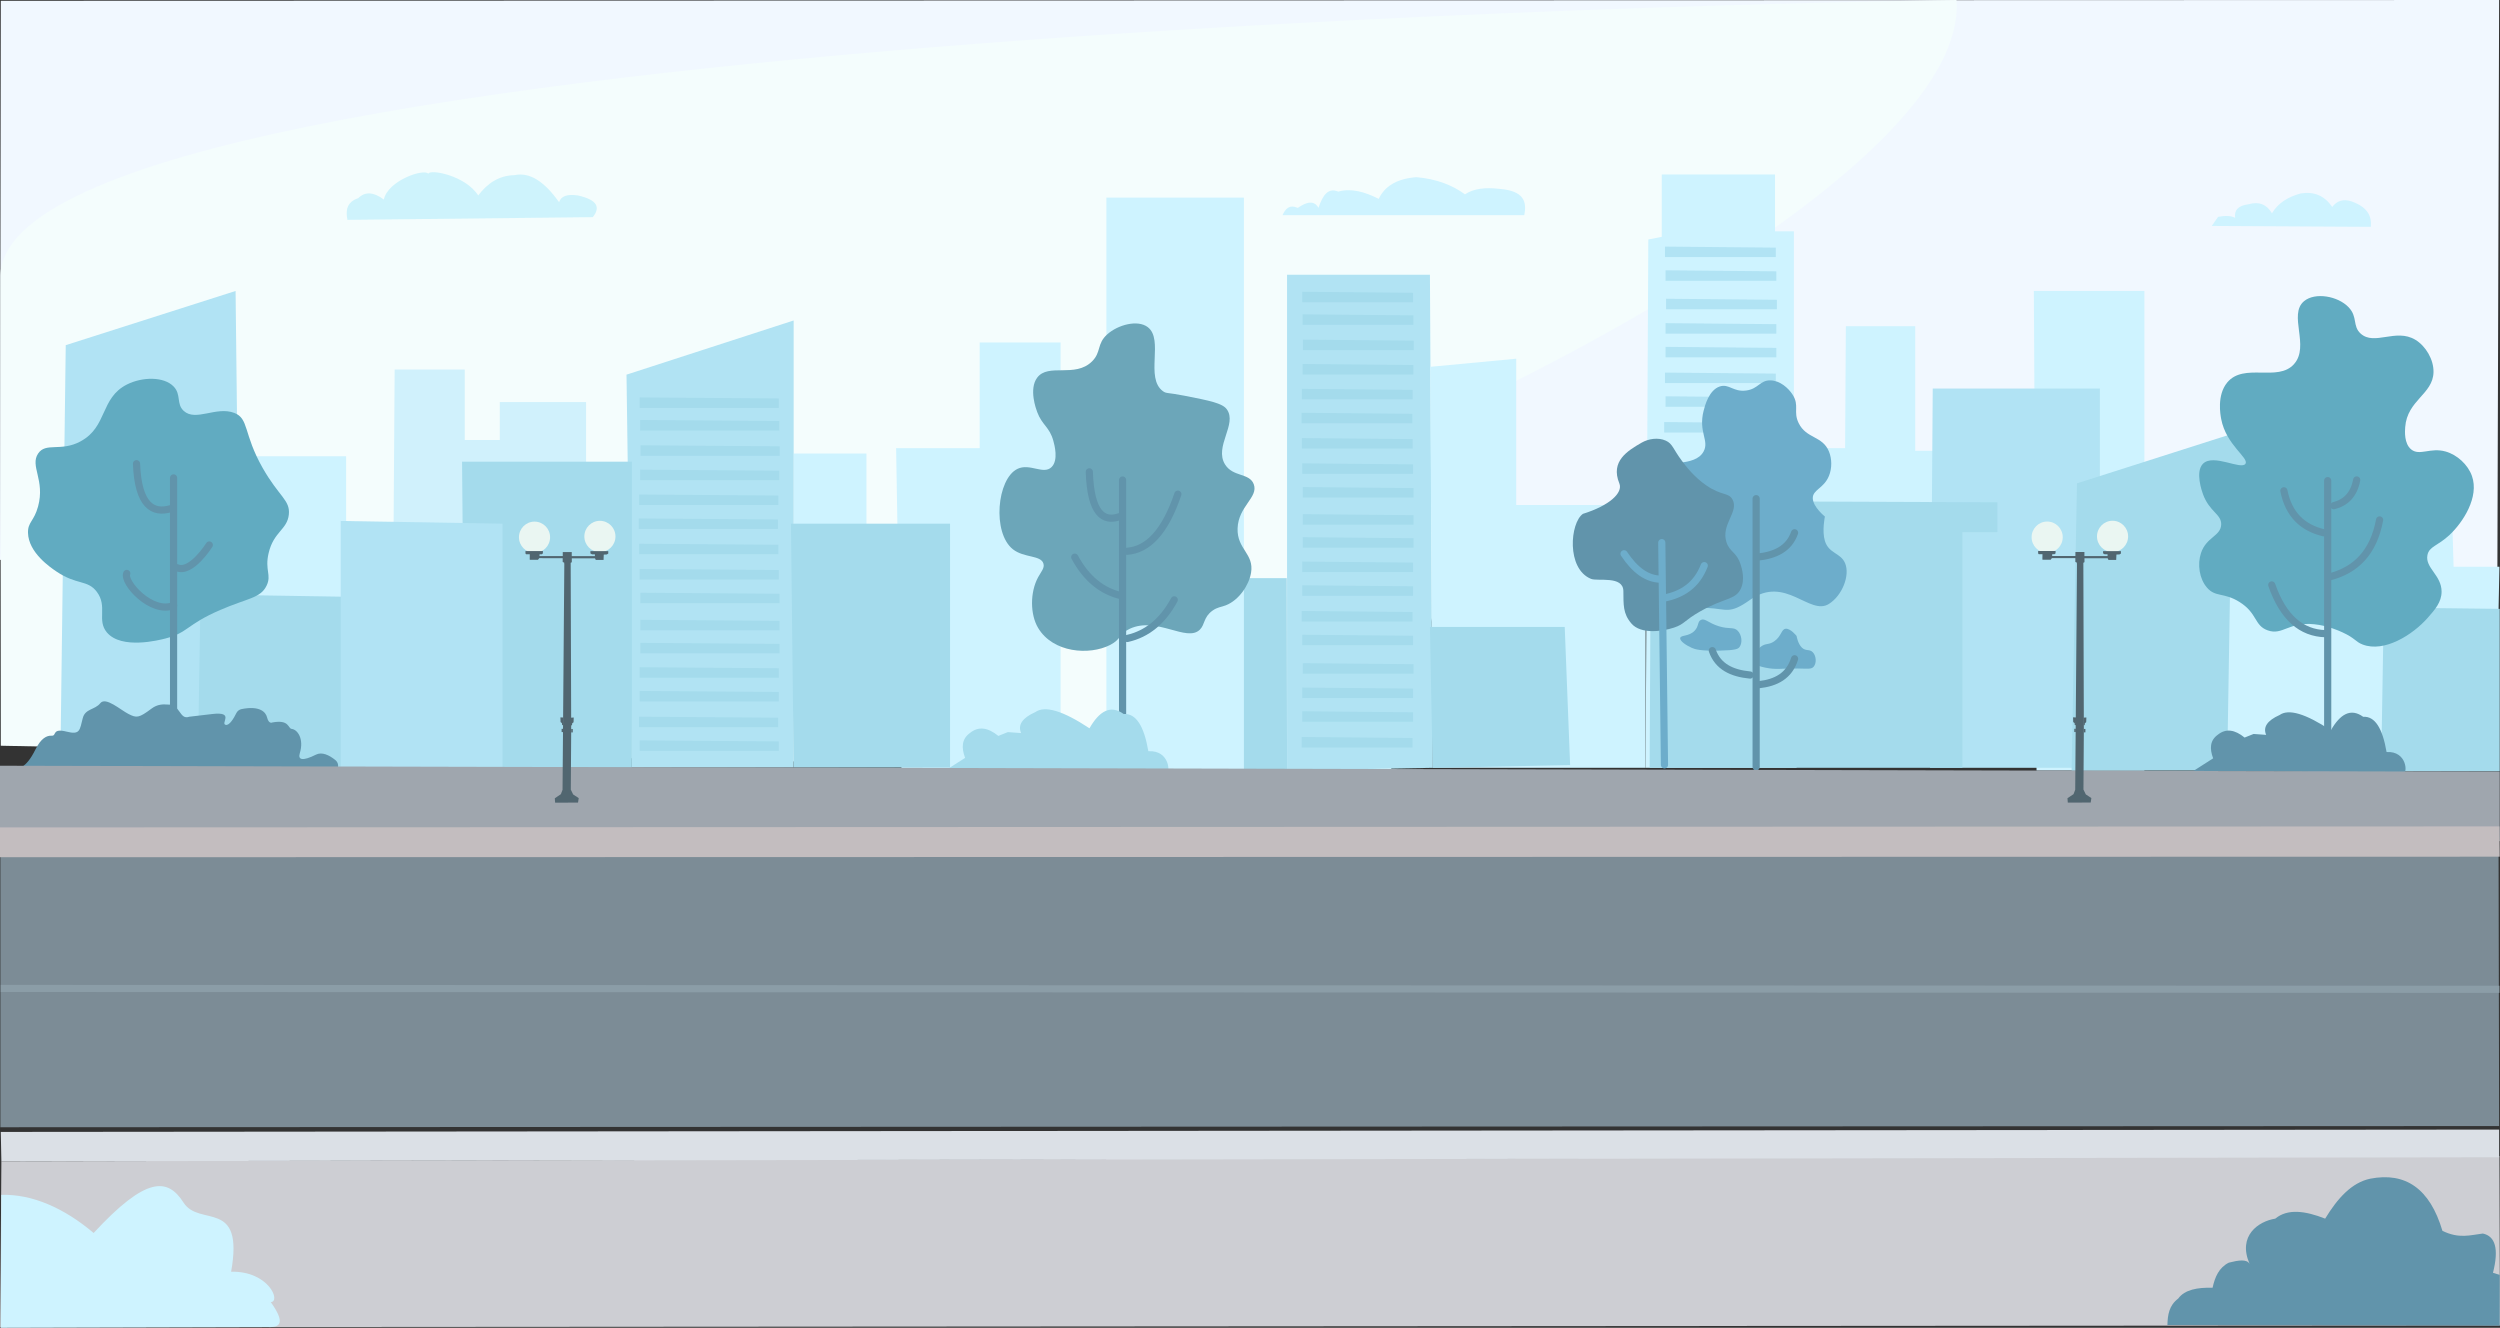 <?xml version="1.0" encoding="UTF-8"?>
<svg id="Layer_2" data-name="Layer 2" xmlns="http://www.w3.org/2000/svg" viewBox="0 0 1200.23 637.46">
  <rect x="0" y="0" width="1200.23" height="637.46" fill="#333333" stroke="none"/>
  <defs>
    <style>
      .cls-1 {
        stroke: #6194ab;
      }

      .cls-1, .cls-2 {
        stroke-linecap: round;
        stroke-width: 3.45px;
      }

      .cls-1, .cls-2, .cls-3 {
        fill: none;
        stroke-miterlimit: 10;
      }

      .cls-2 {
        stroke: #6dadcb;
      }

      .cls-4 {
        fill: #eaf6f2;
      }

      .cls-5 {
        fill: #f4fdfd;
      }

      .cls-6 {
        fill: #f1f8ff;
      }

      .cls-7 {
        fill: #7c8c96;
      }

      .cls-8 {
        fill: #9fa6ae;
      }

      .cls-9 {
        fill: #cdced3;
      }

      .cls-10 {
        fill: #cef3fc;
      }

      .cls-11 {
        fill: #cef3ff;
      }

      .cls-12 {
        fill: #a4dbec;
      }

      .cls-13 {
        fill: #b1e3f4;
      }

      .cls-14 {
        fill: #b1e3f3;
      }

      .cls-15 {
        fill: #d0f1fc;
      }

      .cls-16 {
        fill: #c3bdbf;
      }

      .cls-17 {
        fill: #dbe0e6;
      }

      .cls-18 {
        fill: #6dadcb;
      }

      .cls-19 {
        fill: #6ca6b9;
      }

      .cls-20 {
        fill: #61abc1;
      }

      .cls-21 {
        fill: #6194ab;
      }

      .cls-22 {
        fill: #516670;
      }

      .cls-3 {
        stroke: #8b9da7;
        stroke-width: 3.42px;
      }
    </style>
  </defs>
  <g id="bg">
    <g>
      <polygon class="cls-6" points=".38 .38 0 268.8 1198.96 278.55 1199.81 0 .38 .38"/>
      <path class="cls-5" d="m716.9,188.21S945.01,80.51,939.29,0C939.29,0,2.73,11.56.19,132.33l.19,225.69,666.93,13.2,49.59-183.02Z"/>
      <g id="road1">
        <polygon class="cls-9" points=".66 557.55 1199.95 555.01 1200.23 636.33 .09 637.18 .66 557.55"/>
        <polygon class="cls-17" points=".38 543.43 1199.81 542.3 1199.81 555.58 .66 557.55 .38 543.43"/>
      </g>
      <polygon class="cls-15" points="189.47 177.41 223.12 177.41 223.12 211.23 239.95 211.23 239.95 193.02 281.37 193.02 281.37 367.32 188.18 367.32 189.47 177.41"/>
      <polyline class="cls-11" points="861.23 241.15 861.23 111.07 852.17 111.07 852.17 83.76 797.81 83.76 797.81 113.68 791.34 114.98 790.04 368.63 862.53 368.63 861.23 241.15"/>
      <polygon class="cls-12" points="597.19 277.57 617.75 277.57 617.9 369.93 592.01 369.93 597.19 277.57"/>
      <polygon class="cls-11" points="886.18 156.6 919.48 156.6 919.48 216.44 928.54 216.44 928.54 243.75 861.23 243.75 861.23 215.14 885.82 215.14 886.18 156.6"/>
      <rect class="cls-11" x="381.03" y="217.74" width="34.95" height="46.83"/>
      <polygon class="cls-13" points="31.56 165.71 113.1 139.69 115.69 367.32 28.97 366.02 31.56 165.71"/>
      <polygon class="cls-14" points="300.78 179.87 381.03 153.85 381.03 368.48 303.37 368.48 300.78 179.87"/>
      <polygon class="cls-12" points="221.83 221.64 303.37 221.64 303.37 368.63 223.12 368.63 221.83 221.64"/>
      <polygon class="cls-11" points="430.22 215.14 470.34 215.14 470.34 164.41 509.17 164.41 509.17 369.93 432.81 369.93 430.22 215.14"/>
      <polygon class="cls-12" points="379.74 251.41 456.1 251.41 456.1 368.48 381.03 368.48 379.74 251.41"/>
      <polygon class="cls-11" points="114.4 219.04 166.17 219.04 166.17 367.32 115.69 367.32 114.4 219.04"/>
      <polygon class="cls-11" points="531.18 161.21 531.18 94.87 597.19 94.87 597.19 370.63 531.18 370.63 531.18 161.21"/>
      <polygon class="cls-14" points="617.9 131.89 686.5 131.89 686.7 168.31 687.79 368.63 617.9 369.93 617.9 131.89"/>
      <polygon class="cls-11" points="727.92 172.21 727.92 242.45 790.04 242.45 790.04 368.63 687.79 368.63 686.64 176.11 727.92 172.21"/>
      <polygon class="cls-11" points="976.43 139.69 1029.5 139.69 1029.5 369.93 977.72 369.93 976.43 139.69"/>
      <polygon class="cls-13" points="927.89 186.52 1008.14 186.52 1008.14 368.63 926.6 368.63 927.89 186.52"/>
      <polygon class="cls-12" points="997.14 232.05 1078.68 206.03 1078.68 369.93 994.55 369.93 997.14 232.05"/>
      <polygon class="cls-11" points="1199.95 272.09 1177.95 272.09 1177.3 249.98 1071.16 250.63 1069.22 369.65 1198.01 369 1199.95 272.09"/>
      <polygon class="cls-12" points="1144.44 291.66 1143.14 370.35 1200.09 370.35 1200.09 292.31 1144.44 291.66"/>
      <polygon class="cls-12" points="686.5 300.99 751.21 300.99 753.8 367.32 687.79 368.63 686.5 300.99"/>
      <polygon class="cls-12" points="307.09 190.8 307.09 195.84 373.91 195.84 373.91 191.29 307.09 190.8"/>
      <polygon class="cls-12" points="307.31 201.64 307.31 206.68 374.13 206.68 374.13 202.13 307.31 201.64"/>
      <polygon class="cls-12" points="307.52 213.78 307.52 218.82 374.34 218.82 374.34 214.27 307.52 213.78"/>
      <polygon class="cls-12" points="307.31 225.49 307.31 230.53 374.13 230.53 374.13 225.97 307.31 225.49"/>
      <polygon class="cls-12" points="306.88 237.41 306.88 242.45 373.7 242.45 373.7 237.9 306.88 237.41"/>
      <polygon class="cls-12" points="306.66 248.9 306.66 253.94 373.48 253.94 373.48 249.39 306.66 248.9"/>
      <polygon class="cls-12" points="306.88 261.04 306.88 266.08 373.7 266.08 373.7 261.53 306.88 261.04"/>
      <polygon class="cls-12" points="307.09 273.18 307.09 278.22 373.91 278.22 373.91 273.67 307.09 273.18"/>
      <polygon class="cls-12" points="307.42 284.56 307.42 289.6 374.24 289.6 374.24 285.05 307.42 284.56"/>
      <polygon class="cls-12" points="307.42 297.57 307.42 302.61 374.24 302.61 374.24 298.06 307.42 297.57"/>
      <polygon class="cls-12" points="307.42 308.63 307.42 313.67 374.24 313.67 374.24 309.12 307.42 308.63"/>
      <polygon class="cls-12" points="307.09 320.33 307.09 325.37 373.91 325.37 373.91 320.82 307.09 320.33"/>
      <polygon class="cls-12" points="307.09 331.72 307.09 336.76 373.91 336.76 373.91 332.2 307.09 331.72"/>
      <polygon class="cls-12" points="306.77 344.07 306.77 349.11 373.59 349.11 373.59 344.56 306.77 344.07"/>
      <polygon class="cls-12" points="307.09 355.45 307.09 360.5 373.91 360.5 373.91 355.94 307.09 355.45"/>
      <polygon class="cls-12" points="625.2 140.07 625.2 145.11 678.39 145.11 678.39 140.56 625.2 140.07"/>
      <polygon class="cls-12" points="625.37 150.91 625.37 155.95 678.56 155.95 678.56 151.4 625.37 150.91"/>
      <polygon class="cls-12" points="625.54 163.05 625.54 168.09 678.73 168.09 678.73 163.54 625.54 163.05"/>
      <polygon class="cls-12" points="625.37 174.76 625.37 179.8 678.56 179.8 678.56 175.25 625.37 174.76"/>
      <polygon class="cls-12" points="625.03 186.68 625.03 191.72 678.22 191.72 678.22 187.17 625.03 186.68"/>
      <polygon class="cls-12" points="624.85 198.17 624.85 203.21 678.04 203.21 678.04 198.66 624.85 198.17"/>
      <polygon class="cls-12" points="625.03 210.31 625.03 215.35 678.22 215.35 678.22 210.8 625.03 210.31"/>
      <polygon class="cls-12" points="625.2 222.45 625.2 227.49 678.39 227.49 678.39 222.94 625.2 222.45"/>
      <polygon class="cls-12" points="625.45 233.83 625.45 238.87 678.64 238.87 678.64 234.32 625.45 233.83"/>
      <polygon class="cls-12" points="625.45 246.84 625.45 251.88 678.64 251.88 678.64 247.33 625.45 246.84"/>
      <polygon class="cls-12" points="625.45 257.9 625.45 262.94 678.64 262.94 678.64 258.39 625.45 257.9"/>
      <polygon class="cls-12" points="625.2 269.6 625.2 274.65 678.39 274.65 678.39 270.09 625.2 269.6"/>
      <polygon class="cls-12" points="625.2 280.99 625.2 286.03 678.39 286.03 678.39 281.47 625.2 280.99"/>
      <polygon class="cls-12" points="624.94 293.34 624.94 298.38 678.13 298.38 678.13 293.83 624.94 293.34"/>
      <polygon class="cls-12" points="625.2 304.73 625.2 309.77 678.39 309.77 678.39 305.21 625.2 304.73"/>
      <polygon class="cls-12" points="625.45 318.38 625.45 323.42 678.64 323.42 678.64 318.87 625.45 318.38"/>
      <polygon class="cls-12" points="625.2 330.09 625.2 335.13 678.39 335.13 678.39 330.58 625.2 330.09"/>
      <polygon class="cls-12" points="625.2 341.47 625.2 346.51 678.39 346.51 678.39 341.96 625.2 341.47"/>
      <polygon class="cls-12" points="624.94 353.83 624.94 358.87 678.13 358.87 678.13 354.32 624.94 353.83"/>
      <polygon class="cls-13" points="799.35 118.39 799.35 123.43 852.54 123.43 852.54 118.88 799.35 118.39"/>
      <polygon class="cls-13" points="799.61 129.77 799.61 134.81 852.8 134.81 852.8 130.26 799.61 129.77"/>
      <polygon class="cls-13" points="799.87 143.43 799.87 148.47 853.06 148.47 853.06 143.92 799.87 143.43"/>
      <polygon class="cls-13" points="799.61 155.14 799.61 160.18 852.8 160.18 852.8 155.63 799.61 155.14"/>
      <polygon class="cls-13" points="799.61 166.52 799.61 171.56 852.8 171.56 852.8 167.01 799.61 166.52"/>
      <polygon class="cls-12" points="958.95 241.15 958.95 255.46 942.13 255.46 942.13 368.63 791.98 368.63 792.63 240.5 958.95 241.15"/>
      <polygon class="cls-13" points="799.35 178.88 799.35 183.92 852.54 183.92 852.54 179.36 799.35 178.88"/>
      <polygon class="cls-13" points="799.61 190.26 799.61 195.3 852.8 195.3 852.8 190.75 799.61 190.26"/>
      <polygon class="cls-13" points="798.96 202.62 798.96 207.66 852.15 207.66 852.15 203.1 798.96 202.62"/>
      <polygon class="cls-12" points="96.28 285.38 94.98 367.32 176.53 368.63 176.53 286.68 96.28 285.38"/>
      <path class="cls-20" d="m38.68,211.88c13-6.96,9.33-20.8,22.33-27.32,7.33-3.67,17.65-3.85,22.33.98,3.8,3.91,1.19,8.32,4.85,11.71,5.74,5.3,15.59-2.33,24.27.98,7.12,2.71,4.33,10,13.59,26.34,7.88,13.9,13.35,15.52,12.62,22.44-.78,7.37-7.28,8.16-9.71,18.54-1.93,8.22,1.52,10.44-.97,15.61-2.92,6.07-9.06,5.96-22.33,11.71-16.37,7.1-15.21,10.82-26.21,13.66-2.91.75-21.12,5.45-28.15-2.93-4.94-5.89.51-12.44-4.85-19.51-4.46-5.88-9.51-3.05-19.42-9.76-2.9-1.96-13.36-9.05-13.59-18.54-.13-5.17,2.92-5.51,4.85-12.68,3.42-12.68-4.02-19.36,0-25.36,3.74-5.58,10.78-.71,20.39-5.85Z"/>
      <path id="lowTree2" class="cls-21" d="m1053.01,370.14l100.96.87c1.81.5,1.81-10.54-8.2-9.97-1.95-11.5-5.64-17.28-11.22-16.91-6-4.33-11.07-1.31-15.53,6.5-12.22-8.1-20.31-10.4-24.59-7.37-6.01,2.68-8.06,5.88-6.47,9.54l-6.04-.43-4.31,1.73c-4.65-3.81-9-4.54-12.94-1.3-3.74,2.71-3.89,6.66-2.16,11.27l-9.49,6.07Z"/>
      <path id="Cloud3" class="cls-11" d="m1061.85,108.47l76.37.43c.45-4.92-1.27-9.29-9.06-12.14-4.15-1.47-7.21-.36-9.49,2.6-3.68-5.42-8.73-7.53-15.1-6.5-6.08,1.66-10.93,4.59-13.81,9.54-2.59-4.34-6.33-5.78-11.22-4.34-5.07.62-6.98,2.92-6.47,6.5-1.69-.81-3.97-1.25-8.2-.43l-3.02,4.34Z"/>
      <path id="cloud2" class="cls-11" d="m615.74,103.27h116.06c1.27-6.36-.11-11.61-11.65-12.57-6.99-.86-12.74-.18-16.83,2.6-6.25-4.58-13.94-7.42-23.3-8.24-9.34.69-15.2,4.31-18.12,10.41-6.76-3.41-13.32-5.24-19.42-3.47-4.82-2.12-7.52,1.81-9.49,7.8-1.99-3.65-5.51-3.06-9.92,0-4.15-1.75-5.97.47-7.33,3.47Z"/>
      <path id="lowTree4" class="cls-11" d="m.66,573.65c14.64-.47,30.13,6.28,44.29,18.3,25.28-27.34,35.55-26.55,43.16-14.6s29.18-2.24,22.85,33.19c18.03-.39,24.04,14.37,19.04,14.6,7.01,9.79,4.68,12.28-1.27,11.95l-128.37.37.28-63.81Z"/>
      <path id="lowTree3" class="cls-21" d="m1040.56,636.11c.11-4.81.79-9.4,5.18-12.68,3.15-4.31,9.25-5.38,16.5-5.2,1.13-5.18,3.1-9.69,7.77-12.03,4.62-1.19,8.75-1.84,10.03.65-5.97-13.66,4.35-20.55,12.3-21.79,5.89-4.89,14.34-3.79,23.95,0,5.92-9.73,12.69-17.31,21.68-19.19,16.83-3.24,28.57,4.66,34.62,25.04,8.06,3.95,13.46,2.01,19.42,1.3,5.88,1.26,7.81,7.19,4.85,18.86l3.24.98v24.39l-159.53-.33Z"/>
      <line class="cls-1" x1="83.33" y1="229.44" x2="83.33" y2="358.22"/>
      <path class="cls-1" d="m100.48,261.64s-8.74,13.93-15.53,10.9"/>
      <path class="cls-1" d="m60.86,275.3c-1.92,4.26,11.93,19.68,22.47,15.4"/>
      <path class="cls-1" d="m65.54,222.61c.74,20.16,7.92,24.15,16.5,21.57"/>
      <g id="Tree1">
        <path class="cls-19" d="m488.46,225.11c5.95-2.89,12.51,2.97,16.39-.87,3.39-3.34,1.38-10.7.86-12.57-1.85-6.78-5.4-7.47-7.77-13.87-.52-1.4-4.08-11.01,0-16.48,5.33-7.14,18.16.26,26.32-7.8,4.55-4.49,2.19-8.4,7.33-13.01,5.07-4.55,14.53-7.17,19.42-3.47,7.9,5.98-1.45,24.41,7.33,30.78,1.66,1.21,1.96.52,10.35,2.17,12.1,2.38,18.15,3.57,20.28,6.5,5.17,7.12-6.15,17.86-.86,26.45,3.81,6.19,11.74,3.98,13.81,9.54,2.35,6.33-7.44,10.52-7.77,21.25-.31,9.99,8.01,12.05,6.47,21.25-.98,5.86-5.7,13.09-12.08,15.61-2.38.94-4.03.84-6.47,2.6-4.34,3.13-3.51,6.62-6.04,9.11-6.31,6.21-20.57-6.51-33.65-.43-5.28,2.45-3.94,4.98-9.49,7.8-9.88,5.03-27.38,3.79-34.52-8.24-3.81-6.41-3.94-16.98,0-24.28,1.46-2.7,3.17-4.37,2.59-6.5-1.16-4.24-9.3-2.7-14.67-6.94-10.02-7.91-7.68-33.81,2.16-38.59Z"/>
        <line class="cls-1" x1="538.94" y1="230.45" x2="538.94" y2="369.63"/>
        <path class="cls-1" d="m522.97,226.52c.64,20.16,6.88,24.15,14.35,21.57"/>
        <path class="cls-1" d="m565.48,237.25c-6.15,18.16-14.41,26.69-24.38,27.42"/>
        <path class="cls-1" d="m515.97,267.49c5.55,10.29,13.08,16.43,22.54,18.54"/>
        <path class="cls-1" d="m563.75,287.98c-5.55,10.29-13.08,16.43-22.54,18.54"/>
      </g>
      <g id="Tree3">
        <path class="cls-20" d="m1101.33,174.81c7.74-8.62-2.92-23.78,4.85-30.24,5.24-4.35,16.16-2.51,21.36,2.93,4.5,4.71,1.75,9.02,5.82,12.68,6.6,5.93,16.83-2.69,26.21,2.93,5.01,3,8.89,9.53,8.74,15.61-.27,10.6-12.62,13.36-13.59,26.34-.14,1.93-.59,7.92,2.91,10.73,4.04,3.23,9.13-1.11,16.5.98,5.54,1.57,10.69,6.29,12.62,11.71,3.62,10.16-4.29,22.28-10.68,28.29-5.74,5.4-9.87,5.5-10.68,9.76-1.17,6.17,6.82,9.58,6.8,17.56-.02,5.02-3.2,8.62-6.8,12.68-7.08,8-20.69,16.63-31.06,12.68-3.6-1.37-3.49-3-9.71-5.85-1.84-.85-7.2-3.26-13.59-3.9-12.35-1.24-15.14,5.5-22.33,2.93-6.57-2.35-4.8-8.17-13.59-13.66-7.48-4.67-11.43-2.12-15.53-6.83-3.72-4.28-4.68-11.22-2.91-16.58,2.56-7.76,9.46-8.11,9.71-13.66.22-5.1-5.57-6-8.74-14.63-.52-1.41-3.82-10.8,0-14.63,4.99-5.01,18.41,3.17,20.39,0,1.77-2.84-9.26-8.93-11.65-21.46-.35-1.86-2.18-11.43,2.91-17.56,8-9.62,24.21-.08,32.03-8.78Z"/>
        <line class="cls-1" x1="1117.51" y1="230.74" x2="1117.51" y2="366.02"/>
        <path class="cls-1" d="m1142.43,249.61c-2.92,15.71-11.45,24.1-23.95,27.32"/>
        <path class="cls-1" d="m1131.43,230.42c-1.34,7.11-5.26,10.9-11,12.36"/>
        <path class="cls-1" d="m1096.48,235.62c2.33,11.59,9.13,17.79,19.09,20.16"/>
        <path class="cls-1" d="m1090.65,280.82c5.45,15.63,14.2,23.13,25.89,23.41"/>
      </g>
      <g id="Tree2">
        <path class="cls-18" d="m845.27,310.52c2.52-1.9,3.79-.77,6.47-2.6,3.61-2.46,3.39-5.92,5.61-6.07,2.33-.16,5.18,3.47,5.18,3.47h0s.56,3.74,2.59,5.64c1.9,1.78,3.58.53,5.18,2.17,1.67,1.71,1.92,5.21.43,6.94-1.14,1.32-2.71.94-7.77.87-7.91-.12-10.02.73-15.53-.43-4.67-.98-5.37-2.05-5.61-2.6-.97-2.21,1.09-5.59,3.45-7.37Z"/>
        <path class="cls-18" d="m825.21,300.66c5.15,1.58,7.1.16,9.06,2.17,1.92,1.96,2.4,5.72.86,7.8-.67.91-1.77,1.56-9.49,1.73-9.36.21-11.88-.65-13.37-1.3-2.56-1.11-5.94-3.28-5.61-4.77.34-1.52,4.16-.6,6.9-3.47,2.14-2.24,1.28-4.34,3.02-5.2,1.96-.97,3.55,1.48,8.63,3.04Z"/>
        <path class="cls-18" d="m796.52,226.52c2.56-6.28,17.12-1.94,21.36-9.76,2.85-5.25-2.59-9.29,0-19.51.6-2.36,2.52-9.97,7.77-11.71,4.39-1.46,6.47,2.73,12.62,1.95,5.91-.75,6.6-4.95,11.65-4.88,4.68.07,8.7,3.74,10.68,6.83,3.43,5.35.19,8.08,2.91,13.66,3.71,7.61,11.44,6.04,14.56,13.66,1.44,3.52,1.5,8.04,0,11.71-2.47,6.05-7.85,6.61-7.77,10.73.09,4.21,5.82,8.78,5.82,8.78,0,0-1.47,6.91,0,11.71,1.88,6.15,7.61,5.66,9.71,10.73,2.39,5.77-1.3,15.41-7.77,19.51-9.26,5.88-20.95-14.01-37.86-1.95-10.03,7.15-11.18,4.31-20.39,3.9-1.99-.09-22.33-1.27-29.12-15.61-.63-1.32-4.43-9.36-.97-15.61,4.08-7.38,14.27-5.02,16.5-10.73,2.91-7.47-12.48-16.61-9.71-23.41Z"/>
        <path class="cls-21" d="m777.42,232.05c-4.37-10.65,3.99-15.64,10.68-19.51,3.32-1.92,7.98-2.65,11.65-.98,3.32,1.52,3.37,3.88,7.77,9.76,1.82,2.43,5.81,7.69,11.65,11.71,7.47,5.14,10.74,3.28,12.62,6.83,3.15,5.96-5.71,11.93-2.91,20.49,1.56,4.78,4.88,4.62,6.8,10.73.57,1.81,2.24,7.15,0,11.71-2.59,5.26-7.76,4.11-19.42,10.73-7.89,4.48-7.4,6.08-12.62,7.8-5.48,1.82-15.84,3.31-20.39-1.95-4.16-4.81-3.79-9.05-3.88-15.61-.11-7.53-12.34-4.55-15.53-5.85-11.97-4.88-10.03-26.99-3.88-31.22h0c12.57-3.9,19.36-10.04,17.47-14.63Z"/>
        <line class="cls-2" x1="797.81" y1="260.51" x2="799.1" y2="367.18"/>
        <path class="cls-1" d="m861.56,255.78c-2.69,7.7-9.37,10.87-18.12,11.71"/>
        <path class="cls-1" d="m861.56,316.27c-2.54,8.18-8.87,11.55-17.15,12.44"/>
        <path class="cls-1" d="m822.08,312.37c2.69,7.7,9.37,10.87,18.12,11.71"/>
        <line class="cls-1" x1="843.11" y1="239.4" x2="843.11" y2="368.18"/>
        <path class="cls-2" d="m818.2,271.56c-3.7,9.54-10.7,13.91-19.42,15.61"/>
        <path class="cls-2" d="m779.69,265.86c5.35,8.09,11.23,12.15,17.64,12.19"/>
      </g>
      <polygon class="cls-13" points="163.58 250.11 163.58 368.48 241.24 368.48 241.24 251.41 163.58 250.11"/>
      <path class="cls-21" d="m158.7,371.3c3.43.04,4.94-4.29,2.26-6.44-2.9-2.32-6.35-4.03-9.27-2.56-6.47,3.25-8.74,2.52-7.77-.65,2.16-7.04-1.16-11.41-3.88-11.71-1.9-.21-.95-4.62-9.3-3.09,0,0-1.7.98-2.55-2.51-.61-2.49-3.53-5.67-12.24-3.91-1.09.22-2.01.95-2.5,1.95-1.09,2.24-3.27,6.08-5.12,5.62-2.59-.65,4.53-6.5-6.47-5.2l-11,1.3s5.78-2.08,0,0c-4.77,1.72-4.17-6.07-10.35-5.85-2.18-.17-4.86-.23-7.77,1.95-6.07,4.55-7.12,4.55-11,2.6-3.88-1.95-11-8.45-13.59-5.2-2.59,3.25-7.23,2.57-8.41,7.15-1.51,5.82-1.24,8.16-7.77,6.5-7.12-1.81-4.69,2.11-7.12,1.95s-5.18,1.3-7.77,6.5-4.53,7.15-6.47,8.45c-1.67,1.12,115.19,2.72,148.09,3.14Z"/>
      <path id="lowTree1" class="cls-12" d="m453.31,370.27l106.66.92c1.91.53,1.91-11.13-8.66-10.54-2.06-12.15-5.96-18.26-11.85-17.87-6.33-4.57-11.69-1.39-16.41,6.87-12.91-8.55-21.46-10.98-25.98-7.79-6.35,2.84-8.52,6.21-6.84,10.08l-6.38-.46-4.56,1.83c-4.92-4.03-9.51-4.8-13.67-1.37-3.95,2.86-4.11,7.04-2.28,11.91l-10.03,6.41Z"/>
      <path id="cloud1" class="cls-10" d="m166.82,105.55l117.78-1.3c3.57-4.5,2.59-8.21-7.12-10.41-4.94-.74-8.13.18-9.06,3.25-6.89-9.73-13.98-14.6-21.36-13.01-7.57.15-13.08,3.96-17.47,9.76-6.18-9.7-23.33-12.77-23.95-10.41-1.88-2.66-19.39,3.11-21.36,12.36-4.93-3.67-9.03-3.91-12.3-.65-5.56,1.91-6.08,5.87-5.18,10.41Z"/>
      <g id="road2">
        <polygon id="road2-2" data-name="road2" class="cls-7" points=".19 541.18 1199.81 540.61 1199.53 404.23 .19 404.33 .19 541.18"/>
        <line class="cls-3" x1="1199.95" y1="474.96" x2=".38" y2="474.54"/>
      </g>
      <g id="road3">
        <polygon class="cls-8" points="1200.09 370.49 1200.09 403.81 0 403.76 0 367.62 1200.09 370.49"/>
        <polygon class="cls-16" points="1199.95 396.75 0 397.24 0 411.55 1200.09 411.29 1199.95 396.75"/>
      </g>
      <g id="_light2_" data-name="&amp;lt;light2&amp;gt;">
        <ellipse class="cls-4" cx="1014.22" cy="257.52" rx="7.47" ry="7.51"/>
        <ellipse class="cls-4" cx="982.83" cy="257.9" rx="7.47" ry="7.51"/>
        <g id="light">
          <polygon class="cls-22" points="1000.74 268.02 1011.87 268.02 1012.25 268.81 1015.97 268.81 1016.08 266.23 1017.51 266.18 1018.24 265.76 1018.24 264.58 1009.66 264.58 1009.66 265.66 1010.42 266.1 1011.82 266.1 1011.82 266.96 1000.71 266.96 1000.71 265.01 996.4 265.01 996.39 266.94 985.23 266.94 985.26 266.08 986.31 266.08 986.85 265.68 986.88 264.54 978.49 264.54 978.49 265.68 978.79 266.08 980.57 266.08 980.54 268.26 980.57 268.72 984.5 268.72 985.1 267.94 996.36 267.95 996.36 269.78 997.08 270.11 997.14 271.07 996.29 379.15 995.48 381.27 992.57 383.22 992.73 385.33 1003.73 385.29 1004.05 383.14 1001.38 381.39 1000.25 379.07 1000.44 350.45 1000.2 270.19 1000.74 269.89 1000.74 268.02"/>
          <polygon class="cls-22" points="1001.65 344.45 1001.57 346.73 1000.93 347.22 1000.85 348.11 1000.28 348.27 1000.23 344.53 1001.65 344.45"/>
          <polygon class="cls-22" points="995.26 344.37 995.34 346.65 995.99 347.14 996.07 348.03 996.64 348.19 996.69 344.45 995.26 344.37"/>
          <rect class="cls-22" x="1000.44" y="349.96" width=".75" height="1.65"/>
          <rect class="cls-22" x="995.85" y="349.88" width=".75" height="1.57"/>
        </g>
      </g>
      <g id="_light1_" data-name="&amp;lt;light1&amp;gt;">
        <ellipse class="cls-4" cx="288.01" cy="257.55" rx="7.47" ry="7.51"/>
        <ellipse class="cls-4" cx="256.62" cy="257.93" rx="7.47" ry="7.51"/>
        <g id="light-2" data-name="light">
          <polygon class="cls-22" points="274.52 268.05 285.66 268.05 286.03 268.83 289.76 268.83 289.86 266.26 291.29 266.2 292.02 265.78 292.02 264.6 283.45 264.6 283.45 265.69 284.2 266.12 285.6 266.12 285.6 266.99 274.49 266.99 274.49 265.04 270.18 265.04 270.18 266.96 259.01 266.96 259.04 266.11 260.09 266.11 260.63 265.7 260.66 264.56 252.27 264.56 252.27 265.7 252.57 266.11 254.35 266.11 254.32 268.29 254.35 268.75 258.29 268.75 258.88 267.97 270.14 267.98 270.14 269.81 270.87 270.13 270.92 271.1 270.07 379.18 269.26 381.29 266.35 383.25 266.51 385.36 277.51 385.32 277.84 383.16 275.17 381.42 274.04 379.1 274.23 350.48 273.98 270.21 274.52 269.92 274.52 268.05"/>
          <polygon class="cls-22" points="275.44 344.48 275.36 346.76 274.71 347.24 274.63 348.14 274.06 348.3 274.01 344.56 275.44 344.48"/>
          <polygon class="cls-22" points="269.05 344.4 269.13 346.67 269.77 347.16 269.86 348.06 270.42 348.22 270.47 344.48 269.05 344.4"/>
          <rect class="cls-22" x="274.23" y="349.98" width=".75" height="1.65"/>
          <rect class="cls-22" x="269.63" y="349.9" width=".75" height="1.57"/>
        </g>
      </g>
    </g>
  </g>
</svg>
